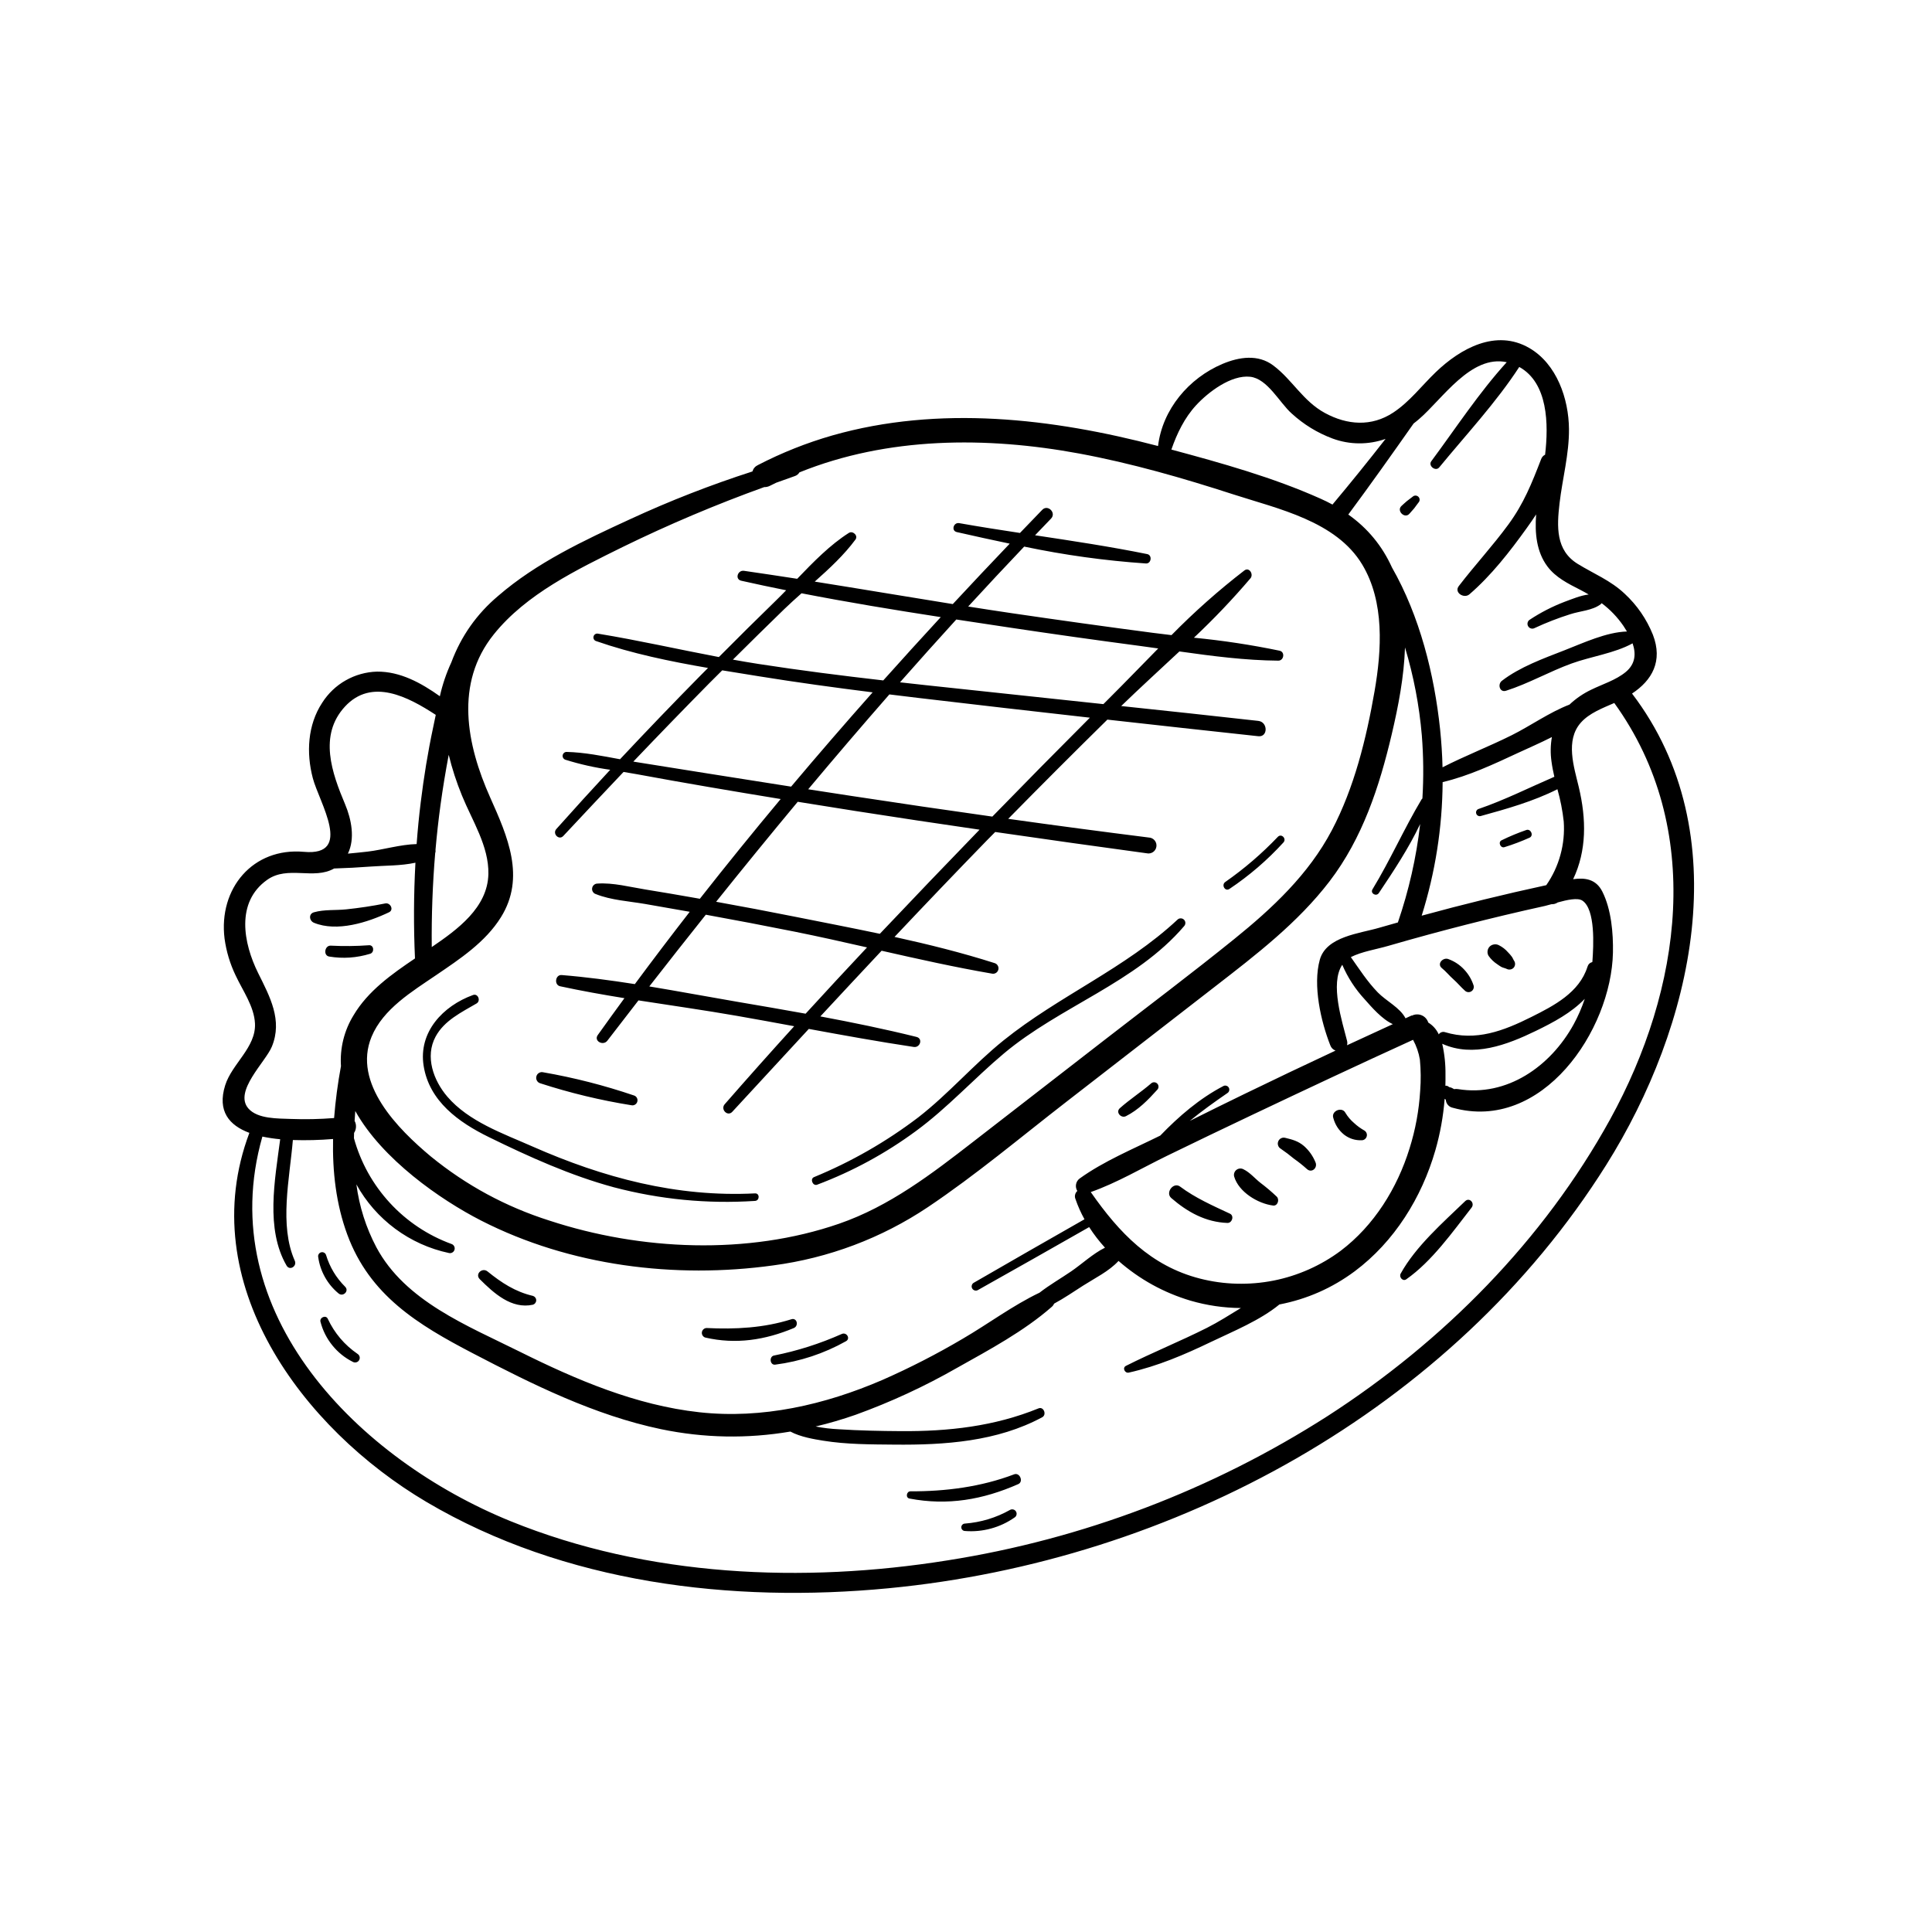 <svg xmlns="http://www.w3.org/2000/svg" xmlns:xlink="http://www.w3.org/1999/xlink" width="400" zoomAndPan="magnify" viewBox="0 0 300 300" height="400" preserveAspectRatio="xMidYMid meet" version="1.0"><path fill="currentColor" d="M 38.723 175.91 C 29.98 199.145 46.961 221.848 66.23 233.227 C 87.613 245.852 113.582 248.961 137.957 246.625 C 182.219 242.383 225.473 219 249.414 180.895 C 262.875 159.465 269.992 129.441 253.422 107.695 C 256.52 105.645 258.246 102.676 256.66 98.559 C 255.672 96.113 254.211 93.988 252.277 92.191 C 250.094 90.129 247.492 89.102 244.984 87.559 C 241.551 85.445 241.746 81.766 242.164 78.16 C 242.613 74.316 243.664 70.508 243.629 66.613 C 243.59 61.926 241.734 56.512 237.469 54.039 C 232.301 51.043 226.793 54.098 222.957 57.777 C 220.766 59.879 218.891 62.387 216.332 64.07 C 212.961 66.289 209.195 66.008 205.738 64.133 C 202.305 62.266 200.691 58.98 197.703 56.742 C 195.344 54.969 192.391 55.426 189.828 56.508 C 184.586 58.727 180.508 63.57 179.82 69.258 C 163.379 64.941 145.816 62.895 129.227 67.621 C 125.234 68.77 121.391 70.301 117.703 72.207 C 117.266 72.414 116.977 72.746 116.836 73.207 C 110.336 75.301 103.988 77.777 97.793 80.645 C 90.695 83.91 83.309 87.375 77.359 92.527 C 74.031 95.332 71.605 98.773 70.082 102.852 C 69.301 104.543 68.707 106.297 68.301 108.113 C 65.406 106.059 62.172 104.258 58.543 104.289 C 57.688 104.312 56.852 104.438 56.031 104.668 C 55.207 104.895 54.426 105.223 53.684 105.645 C 52.941 106.062 52.262 106.57 51.645 107.156 C 51.027 107.746 50.488 108.402 50.031 109.121 C 47.762 112.57 47.543 116.91 48.57 120.82 C 49.551 124.574 54.93 132.977 47.195 132.273 C 39.281 131.559 33.895 137.957 34.871 145.758 C 35.145 147.754 35.719 149.656 36.59 151.469 C 37.68 153.812 39.469 156.27 39.594 158.934 C 39.766 162.641 36.02 165.172 34.969 168.516 C 33.695 172.559 35.621 174.758 38.723 175.91 Z M 250.02 173.812 C 239.672 192.594 224.113 208.305 206.152 219.883 C 197.199 225.613 187.754 230.367 177.82 234.141 C 167.883 237.914 157.664 240.633 147.164 242.289 C 124.668 245.891 100.57 244.855 79.289 236.211 C 55.781 226.66 32.902 203.977 40.742 176.488 C 41.656 176.68 42.578 176.816 43.508 176.902 C 42.68 183.238 41.207 190.836 44.496 196.516 C 44.984 197.359 46.152 196.621 45.773 195.766 C 43.332 190.258 44.969 183.047 45.477 177.023 C 47.559 177.09 49.641 177.035 51.719 176.863 C 51.609 181.941 52.191 186.992 53.922 191.691 C 57.402 201.145 64.895 205.695 73.426 210.141 C 82.719 214.984 92.312 219.754 102.645 221.922 C 109.316 223.305 116.012 223.43 122.73 222.293 C 124.289 223.141 126.484 223.492 127.812 223.707 C 131.449 224.297 135.211 224.285 138.887 224.32 C 146.695 224.395 154.844 223.848 161.84 220.066 C 162.57 219.668 162.062 218.363 161.262 218.691 C 154.395 221.488 147.273 222.277 139.906 222.227 C 136.688 222.207 133.441 222.141 130.23 221.934 C 129.027 221.879 127.836 221.734 126.652 221.504 C 128.75 221.008 130.812 220.402 132.848 219.691 C 138.32 217.711 143.582 215.277 148.633 212.387 C 153.613 209.594 159.004 206.707 163.312 202.93 C 163.477 202.789 163.602 202.621 163.691 202.422 C 165.246 201.586 166.727 200.562 168.184 199.633 C 169.984 198.48 172.207 197.406 173.684 195.797 C 176.965 198.664 180.691 200.723 184.867 201.969 C 187.422 202.711 190.027 203.09 192.684 203.109 C 190.914 204.188 189.164 205.305 187.41 206.188 C 183.27 208.273 178.973 210.004 174.836 212.09 C 174.234 212.395 174.668 213.273 175.277 213.137 C 179.781 212.129 183.926 210.352 188.082 208.355 C 191.422 206.75 195.668 205.027 198.66 202.559 C 202.945 201.73 206.84 200.016 210.348 197.414 C 216.516 192.809 220.766 185.965 222.883 178.613 C 223.633 176 224.113 173.332 224.324 170.621 C 224.363 170.656 224.406 170.688 224.449 170.715 C 224.465 170.73 224.484 170.738 224.504 170.75 C 224.52 171.059 224.625 171.332 224.824 171.566 C 225.027 171.801 225.277 171.949 225.582 172.012 C 239.457 175.875 250.211 159.996 250.457 147.918 C 250.516 144.891 250.199 141.207 248.816 138.457 C 247.832 136.488 246.105 136.262 244.277 136.52 C 246.387 132.078 246.344 127.219 245.152 122.215 C 244.406 119.074 243.031 114.969 245.469 112.215 C 246.781 110.73 248.84 109.961 250.664 109.16 C 264.75 128.672 261.117 153.668 250.02 173.812 Z M 55.062 174.051 C 55.094 173.539 55.129 173.027 55.168 172.516 C 59.336 180 68.398 186.305 74.719 189.535 C 88.504 196.578 104.816 198.602 120.059 196.492 C 124.355 195.922 128.535 194.875 132.594 193.348 C 136.652 191.82 140.48 189.852 144.086 187.441 C 151.539 182.441 158.473 176.602 165.559 171.109 C 173.277 165.125 180.992 159.145 188.711 153.16 C 195.066 148.234 201.523 143.285 206.449 136.855 C 211.57 130.16 214.191 122.156 216.102 114.043 C 217.141 109.637 218.016 105.086 218.168 100.535 C 219.512 104.996 220.383 109.547 220.781 114.188 C 221.039 117.449 221.07 120.715 220.871 123.984 C 220.82 124.023 220.777 124.07 220.742 124.125 C 218.027 128.668 215.883 133.551 213.121 138.09 C 212.734 138.723 213.703 139.273 214.109 138.668 C 216.383 135.273 218.746 131.711 220.523 127.953 C 219.922 133.172 218.766 138.27 217.062 143.238 C 216.105 143.512 215.145 143.773 214.191 144.055 C 211.145 144.957 205.949 145.395 204.938 149.027 C 203.832 153.004 205.098 158.578 206.566 162.312 C 206.715 162.711 206.984 162.984 207.379 163.137 C 202.633 165.355 197.902 167.605 193.188 169.895 C 190.367 171.266 187.555 172.652 184.746 174.055 C 186.613 172.523 188.578 171.121 190.594 169.73 C 190.734 169.641 190.828 169.512 190.867 169.348 C 190.906 169.184 190.887 169.027 190.801 168.879 C 190.715 168.734 190.59 168.637 190.426 168.594 C 190.262 168.547 190.105 168.562 189.957 168.645 C 186.273 170.566 183.039 173.348 180.168 176.332 C 176.004 178.395 171.383 180.297 167.629 183.012 C 167.488 183.121 167.367 183.254 167.273 183.406 C 167.18 183.562 167.117 183.727 167.086 183.906 C 167.055 184.082 167.055 184.262 167.09 184.438 C 167.125 184.617 167.191 184.781 167.285 184.934 C 167.109 185.09 166.996 185.285 166.941 185.516 C 166.887 185.746 166.906 185.969 167 186.188 C 167.371 187.277 167.84 188.324 168.398 189.328 C 162.648 192.598 156.91 195.891 151.184 199.199 C 151.035 199.293 150.941 199.426 150.898 199.598 C 150.855 199.77 150.879 199.93 150.969 200.082 C 151.059 200.234 151.188 200.332 151.355 200.379 C 151.523 200.426 151.688 200.41 151.84 200.324 C 157.613 197.082 163.375 193.824 169.125 190.543 C 169.852 191.676 170.672 192.742 171.582 193.738 C 169.715 194.66 167.988 196.285 166.34 197.41 C 164.73 198.512 162.973 199.516 161.418 200.727 C 157.266 202.707 153.473 205.559 149.5 207.875 C 145.465 210.258 141.301 212.395 137.012 214.281 C 128.066 218.137 118.352 220.371 108.586 219.293 C 98.746 218.211 89.48 214.254 80.695 209.883 C 72.598 205.848 62.922 202.059 58.441 193.676 C 56.824 190.605 55.789 187.348 55.34 183.91 C 56.082 185.262 56.965 186.516 57.98 187.68 C 58.996 188.84 60.125 189.879 61.363 190.801 C 62.602 191.719 63.926 192.496 65.332 193.133 C 66.738 193.766 68.195 194.246 69.703 194.566 C 69.895 194.613 70.074 194.586 70.246 194.484 C 70.414 194.387 70.523 194.242 70.578 194.051 C 70.629 193.859 70.609 193.68 70.516 193.508 C 70.422 193.336 70.281 193.219 70.094 193.16 C 68.27 192.492 66.551 191.621 64.934 190.543 C 63.32 189.465 61.855 188.211 60.539 186.785 C 59.223 185.355 58.094 183.793 57.148 182.098 C 56.207 180.398 55.477 178.613 54.961 176.742 C 54.965 176.469 54.969 176.191 54.98 175.918 C 55.164 175.637 55.262 175.328 55.277 174.996 C 55.293 174.66 55.223 174.344 55.062 174.051 Z M 240.914 118.238 C 241.02 119.039 241.18 119.832 241.359 120.617 C 237.449 122.305 233.641 124.227 229.602 125.613 C 229.453 125.656 229.344 125.75 229.27 125.883 C 229.195 126.02 229.18 126.164 229.223 126.312 C 229.262 126.461 229.348 126.574 229.48 126.652 C 229.613 126.73 229.758 126.754 229.906 126.719 C 233.961 125.602 238.066 124.449 241.836 122.551 C 242.301 124.195 242.629 125.867 242.816 127.562 C 242.938 129.316 242.77 131.043 242.305 132.738 C 241.84 134.434 241.109 136.004 240.105 137.449 C 233.617 138.852 227.164 140.434 220.758 142.188 C 222.875 135.438 223.961 128.523 224.012 121.445 C 228.027 120.504 231.977 118.652 235.707 116.914 C 237.34 116.152 239.191 115.363 240.977 114.449 C 240.754 115.711 240.734 116.973 240.914 118.238 Z M 223.949 162.078 C 228.758 164.25 234.02 162.246 238.484 160.078 C 241.227 158.746 244.02 157.254 246.082 155.098 C 245.621 156.477 245.043 157.805 244.344 159.082 C 240.766 165.578 234.004 170.359 226.379 169.113 C 226.184 169.082 225.992 169.086 225.797 169.121 C 225.684 169.066 225.578 169.008 225.48 168.949 C 225.352 168.879 225.215 168.836 225.07 168.824 C 225.02 168.789 224.965 168.766 224.918 168.727 C 224.777 168.613 224.617 168.57 224.438 168.594 C 224.453 168.035 224.461 167.477 224.453 166.922 C 224.477 165.285 224.309 163.672 223.949 162.078 Z M 237.785 157.918 C 233.473 160.074 229.168 161.727 224.367 160.27 C 224.188 160.215 224.008 160.219 223.828 160.285 C 223.652 160.348 223.512 160.461 223.41 160.617 C 223.051 159.844 222.508 159.23 221.781 158.781 C 221.699 158.527 221.57 158.301 221.391 158.102 C 221.211 157.906 221 157.754 220.75 157.652 C 220.504 157.551 220.25 157.504 219.98 157.516 C 219.715 157.527 219.465 157.594 219.227 157.715 L 219.215 157.676 C 218.891 157.824 218.57 157.973 218.246 158.121 C 217.406 156.469 215.246 155.441 213.949 154.109 C 212.32 152.43 211.094 150.512 209.758 148.621 C 209.766 148.617 209.77 148.613 209.777 148.609 C 211.477 147.754 213.715 147.414 215.539 146.883 C 217.637 146.273 219.742 145.684 221.855 145.109 C 225.723 144.059 229.609 143.07 233.508 142.137 C 235.637 141.629 237.77 141.141 239.906 140.672 C 240.172 140.613 240.516 140.52 240.902 140.406 C 241.262 140.422 241.59 140.328 241.887 140.129 C 243.328 139.73 244.977 139.363 245.707 139.844 C 247.77 141.207 247.434 146.938 247.277 149.164 C 247.273 149.238 247.262 149.312 247.258 149.383 C 246.863 149.492 246.609 149.746 246.496 150.137 C 245.227 154.129 241.297 156.164 237.785 157.918 Z M 209.164 161.598 C 208.441 158.711 206.469 152.738 208.426 149.809 C 209.285 151.809 210.457 153.609 211.938 155.207 C 212.945 156.344 214.598 158.277 216.277 159.027 C 213.906 160.117 211.539 161.211 209.168 162.305 C 209.227 162.07 209.227 161.832 209.164 161.598 Z M 219.418 161.461 C 219.945 162.426 220.301 163.457 220.48 164.543 C 220.633 166.141 220.648 167.738 220.527 169.336 C 220.344 172.406 219.793 175.41 218.867 178.348 C 216.957 184.504 213.371 190.293 208.191 194.215 C 206.645 195.367 204.988 196.332 203.227 197.117 C 201.465 197.898 199.641 198.477 197.75 198.852 C 195.859 199.223 193.949 199.383 192.023 199.332 C 190.094 199.281 188.199 199.016 186.332 198.539 C 178.68 196.578 173.781 191.414 169.418 185.168 C 169.402 185.145 169.383 185.129 169.367 185.105 C 173.438 183.676 177.344 181.359 181.207 179.477 C 185.602 177.336 190.008 175.219 194.426 173.125 C 202.734 169.184 211.051 165.273 219.418 161.461 Z M 219.504 65.762 C 219.785 65.543 220.07 65.32 220.344 65.082 C 223.996 61.949 228.395 55.051 233.965 56.242 C 229.676 60.949 226.02 66.543 222.25 71.621 C 221.723 72.332 222.918 73.266 223.484 72.574 C 227.621 67.535 232.34 62.477 235.91 56.98 C 240.375 59.457 240.48 65.844 239.922 70.605 C 239.629 70.75 239.426 70.977 239.312 71.281 C 237.867 75.02 236.613 78.188 234.211 81.457 C 231.789 84.762 229.008 87.762 226.52 91.004 C 225.746 92.008 227.328 93.012 228.176 92.281 C 231.559 89.363 234.453 85.648 237.055 82.023 C 237.539 81.348 238.043 80.629 238.531 79.879 C 238.309 82.805 238.586 85.691 240.289 87.965 C 241.578 89.684 243.512 90.633 245.375 91.586 C 245.824 91.816 246.262 92.062 246.691 92.312 C 245.402 92.465 244.074 93.039 242.934 93.453 C 241.035 94.184 239.238 95.105 237.539 96.227 C 237.367 96.332 237.258 96.484 237.207 96.684 C 237.16 96.879 237.188 97.066 237.289 97.242 C 237.391 97.418 237.539 97.531 237.734 97.586 C 237.93 97.641 238.117 97.621 238.297 97.523 C 240.098 96.684 241.945 95.969 243.84 95.371 C 245.359 94.875 247.254 94.801 248.535 93.84 C 248.598 93.789 248.656 93.73 248.707 93.664 C 250.031 94.66 251.16 95.84 252.094 97.203 C 252.277 97.48 252.461 97.766 252.633 98.059 C 249.418 98.156 245.848 99.84 242.938 100.973 C 239.66 102.25 236.004 103.566 233.207 105.719 C 232.516 106.25 232.863 107.574 233.859 107.258 C 237.344 106.148 240.594 104.273 244.047 103.023 C 247.066 101.926 250.699 101.445 253.508 99.898 C 254.047 101.477 253.977 103.082 252.438 104.352 C 250.898 105.621 248.828 106.238 247.059 107.109 C 245.82 107.703 244.703 108.469 243.707 109.41 C 240.602 110.602 237.629 112.723 234.723 114.172 C 231.199 115.926 227.496 117.359 223.996 119.148 C 223.949 117.18 223.82 115.211 223.617 113.238 C 222.719 104.73 220.469 95.691 216.137 88.102 C 214.621 84.754 212.363 82.02 209.363 79.898 C 212.816 75.242 216.168 70.508 219.504 65.762 Z M 185.742 62.914 C 187.613 60.891 191.16 58.176 194.133 58.504 C 196.82 58.805 198.684 62.531 200.566 64.203 C 202.438 65.914 204.559 67.215 206.934 68.102 C 208.258 68.586 209.625 68.836 211.035 68.844 C 212.445 68.852 213.816 68.621 215.148 68.152 C 212.461 71.598 209.715 74.996 206.906 78.348 C 206.312 78.023 205.695 77.719 205.062 77.438 C 197.715 74.148 189.68 71.902 181.891 69.809 C 182.75 67.32 183.941 64.859 185.742 62.914 Z M 76.668 98.516 C 81.715 92.223 89.602 88.445 96.672 84.945 C 103.836 81.445 111.164 78.344 118.664 75.637 C 118.988 75.645 119.293 75.574 119.582 75.422 C 119.898 75.262 120.215 75.105 120.535 74.953 C 121.496 74.605 122.461 74.262 123.426 73.922 C 123.73 73.82 123.969 73.629 124.133 73.352 C 137.824 67.816 153.141 67.754 167.57 70.422 C 175.703 71.93 183.668 74.227 191.527 76.773 C 198.48 79.023 207.469 80.918 211.527 87.664 C 215.012 93.469 214.551 100.934 213.438 107.348 C 212.16 114.691 210.289 122.32 206.797 128.945 C 203.203 135.766 197.574 141.031 191.645 145.82 C 185.078 151.129 178.316 156.211 171.641 161.383 C 164.816 166.676 157.988 171.965 151.16 177.258 C 144.676 182.285 138.129 187.312 130.285 190.02 C 116.078 194.926 99.492 194.191 85.316 189.535 C 78.539 187.383 72.398 184.062 66.887 179.566 C 61.852 175.359 54.695 168.234 57.699 160.98 C 59.488 156.66 64.02 153.941 67.711 151.426 C 71.414 148.906 75.387 146.293 77.793 142.414 C 81.641 136.223 78.812 129.867 76.121 123.844 C 72.441 115.613 70.57 106.113 76.668 98.516 Z M 68.406 124.961 C 68.762 122.367 69.191 119.781 69.676 117.207 C 70.203 119.371 70.891 121.48 71.738 123.543 C 73.309 127.41 75.93 131.398 75.836 135.715 C 75.723 140.938 71.031 144.34 67.043 147.059 C 66.992 142.184 67.172 137.312 67.578 132.453 C 67.641 132.289 67.652 132.121 67.625 131.949 C 67.832 129.617 68.086 127.285 68.406 124.961 Z M 53.559 109.723 C 57.723 105.207 63.387 108.211 67.664 111.004 C 67.527 111.66 67.395 112.312 67.258 112.953 C 66.438 116.789 65.816 120.652 65.336 124.547 C 65.066 126.715 64.855 128.887 64.695 131.066 C 62.168 131.129 59.426 131.965 57.074 132.238 C 56.059 132.355 55.039 132.457 54.023 132.551 C 55.156 130.215 54.57 127.227 53.59 124.895 C 51.547 120.039 49.438 114.195 53.559 109.723 Z M 42.211 162.527 C 43.914 158.406 41.895 154.746 40.082 151.09 C 37.793 146.473 36.57 140.102 41.484 136.621 C 44.691 134.348 48.715 136.672 51.883 134.859 C 53.797 134.801 55.707 134.699 57.617 134.555 C 59.695 134.395 62.262 134.457 64.508 133.961 C 64.238 138.91 64.215 143.863 64.438 148.828 C 60.824 151.266 57.129 153.883 54.895 157.66 C 54.168 158.844 53.641 160.105 53.305 161.453 C 52.973 162.801 52.855 164.164 52.945 165.547 C 52.449 168.215 52.094 170.902 51.879 173.609 C 49.648 173.785 47.418 173.836 45.184 173.75 C 43.184 173.668 40.023 173.777 38.574 172.129 C 36.25 169.48 41.223 164.914 42.211 162.527 Z M 190.59 189.898 C 187.215 189.777 184.387 188.207 181.875 186.031 C 180.906 185.191 182.223 183.484 183.246 184.254 C 185.613 186.023 188.316 187.211 190.98 188.457 C 191.684 188.785 191.324 189.926 190.59 189.898 Z M 193.086 181.566 C 194.09 182.055 194.836 182.973 195.703 183.656 C 196.594 184.328 197.445 185.047 198.254 185.816 C 198.711 186.27 198.41 187.285 197.684 187.195 C 195.332 186.902 192.336 185.094 191.637 182.684 C 191.59 182.488 191.598 182.301 191.664 182.113 C 191.73 181.926 191.84 181.773 192 181.652 C 192.156 181.531 192.332 181.465 192.531 181.449 C 192.727 181.434 192.914 181.473 193.086 181.566 Z M 199.559 176.68 C 200.676 176.949 201.566 177.176 202.473 177.945 C 203.27 178.648 203.867 179.496 204.27 180.484 C 204.641 181.34 203.68 182.219 202.93 181.52 C 202.297 180.949 201.633 180.422 200.938 179.934 C 200.27 179.375 199.574 178.852 198.852 178.359 C 198.66 178.242 198.527 178.074 198.461 177.855 C 198.391 177.641 198.402 177.426 198.488 177.219 C 198.578 177.008 198.723 176.852 198.926 176.75 C 199.129 176.648 199.34 176.625 199.559 176.68 Z M 207.039 173.613 C 206.656 172.504 208.406 171.781 208.926 172.816 C 209.281 173.402 209.719 173.918 210.238 174.363 C 210.734 174.828 211.277 175.223 211.867 175.551 C 212.02 175.648 212.129 175.777 212.195 175.945 C 212.262 176.113 212.27 176.285 212.223 176.457 C 212.176 176.629 212.082 176.773 211.941 176.883 C 211.801 176.996 211.641 177.055 211.461 177.059 C 210.441 177.098 209.523 176.809 208.711 176.191 C 207.875 175.512 207.32 174.652 207.039 173.613 Z M 228.828 153.051 C 228.871 153.227 228.855 153.395 228.785 153.562 C 228.715 153.73 228.602 153.855 228.445 153.949 C 228.289 154.039 228.121 154.074 227.941 154.055 C 227.762 154.031 227.605 153.961 227.477 153.836 C 226.848 153.281 226.32 152.625 225.691 152.07 C 225.059 151.512 224.539 150.852 223.887 150.324 C 223.055 149.645 224.121 148.566 224.949 148.945 C 225.883 149.293 226.688 149.832 227.363 150.559 C 228.039 151.281 228.527 152.109 228.828 153.051 Z M 235.141 149.242 C 235.242 149.414 235.277 149.598 235.254 149.797 C 235.227 149.992 235.145 150.16 235.004 150.305 C 234.859 150.438 234.691 150.52 234.496 150.543 C 234.301 150.57 234.117 150.535 233.941 150.441 C 233.676 150.316 233.363 150.277 233.094 150.125 C 232.891 150.008 232.691 149.863 232.496 149.727 C 231.961 149.379 231.508 148.941 231.141 148.418 C 231.004 148.184 230.953 147.93 230.988 147.664 C 231.023 147.395 231.137 147.164 231.324 146.973 C 231.52 146.789 231.75 146.68 232.02 146.645 C 232.285 146.609 232.535 146.656 232.77 146.785 C 233.305 147.055 233.766 147.414 234.16 147.867 C 234.379 148.086 234.582 148.32 234.766 148.57 C 234.914 148.785 234.996 149.035 235.141 149.242 Z M 48.746 141.66 C 50.363 141.199 52.105 141.379 53.773 141.203 C 55.766 140.992 57.863 140.684 59.824 140.285 C 60.613 140.125 61.211 141.277 60.402 141.66 C 57.121 143.223 52.312 144.762 48.746 143.285 C 48.02 142.984 47.879 141.906 48.746 141.66 Z M 57.473 148.102 C 55.391 148.738 53.277 148.887 51.129 148.535 C 50.156 148.391 50.406 146.793 51.359 146.84 C 53.34 146.941 55.316 146.922 57.293 146.777 C 58.078 146.715 58.172 147.895 57.473 148.102 Z M 87.465 129.812 C 90.574 126.484 93.691 123.172 96.824 119.867 C 97.504 119.977 98.18 120.09 98.844 120.211 C 102.547 120.898 106.25 121.551 109.957 122.188 C 113.711 122.832 117.465 123.461 121.223 124.074 C 116.961 129.176 112.773 134.34 108.672 139.562 C 108.434 139.523 108.199 139.477 107.961 139.434 C 105.387 138.977 102.809 138.539 100.227 138.121 C 97.785 137.73 95.223 137.035 92.742 137.203 C 92.539 137.211 92.363 137.285 92.211 137.422 C 92.059 137.559 91.973 137.727 91.945 137.93 C 91.918 138.129 91.957 138.316 92.066 138.488 C 92.176 138.66 92.328 138.777 92.523 138.836 C 94.898 139.785 97.66 139.934 100.188 140.371 C 102.492 140.77 104.797 141.176 107.102 141.582 C 104.215 145.293 101.375 149.039 98.578 152.812 C 94.793 152.219 91.004 151.711 87.215 151.406 C 86.223 151.328 86.004 152.938 86.98 153.148 C 90.281 153.863 93.613 154.453 96.961 154.996 C 95.57 156.895 94.188 158.805 92.82 160.723 C 92.164 161.641 93.652 162.457 94.312 161.594 C 95.918 159.504 97.527 157.418 99.141 155.34 C 104.242 156.137 109.363 156.855 114.43 157.742 C 117.395 158.258 120.359 158.805 123.32 159.352 C 119.684 163.355 116.086 167.395 112.531 171.465 C 111.836 172.266 112.977 173.434 113.707 172.641 C 117.668 168.348 121.629 164.059 125.59 159.77 C 131.012 160.766 136.434 161.75 141.883 162.57 C 142.883 162.723 143.348 161.27 142.312 161.012 C 137.375 159.785 132.387 158.766 127.383 157.828 C 130.543 154.418 133.715 151.02 136.895 147.629 C 142.578 148.918 148.27 150.191 154.008 151.18 C 154.23 151.23 154.438 151.199 154.633 151.086 C 154.828 150.969 154.953 150.801 155.016 150.582 C 155.074 150.363 155.051 150.156 154.941 149.957 C 154.836 149.758 154.672 149.625 154.457 149.555 C 149.367 147.93 144.152 146.637 138.902 145.484 C 143.637 140.461 148.406 135.473 153.219 130.523 C 153.656 130.078 154.098 129.637 154.535 129.191 C 162.371 130.328 170.215 131.43 178.059 132.496 C 178.23 132.535 178.398 132.539 178.57 132.504 C 178.742 132.473 178.898 132.406 179.043 132.309 C 179.188 132.211 179.305 132.086 179.395 131.938 C 179.488 131.789 179.543 131.629 179.566 131.453 C 179.59 131.281 179.578 131.109 179.531 130.945 C 179.48 130.777 179.402 130.625 179.289 130.492 C 179.176 130.359 179.043 130.254 178.887 130.176 C 178.73 130.098 178.566 130.059 178.391 130.051 C 171.105 129.137 163.824 128.168 156.555 127.148 C 161.645 121.969 166.777 116.836 171.953 111.742 C 179.766 112.617 187.578 113.477 195.391 114.32 C 196.914 114.484 196.895 112.109 195.391 111.941 C 188.297 111.148 181.199 110.379 174.098 109.633 C 177.035 106.785 180.109 103.992 183.137 101.156 C 188.242 101.875 193.383 102.547 198.492 102.586 C 199.363 102.594 199.578 101.238 198.699 101.043 C 194.301 100.129 189.863 99.457 185.391 99.023 C 188.488 96.109 191.414 93.035 194.172 89.797 C 194.688 89.18 193.988 88.012 193.23 88.578 C 189.227 91.664 185.453 95.012 181.91 98.621 C 180.941 98.508 179.977 98.391 179.012 98.266 C 171.699 97.305 164.395 96.285 157.098 95.215 C 154.844 94.883 152.59 94.535 150.34 94.18 C 153.207 91.055 156.105 87.953 159.035 84.875 C 165.277 86.188 171.578 87.059 177.941 87.496 C 178.77 87.543 178.961 86.207 178.137 86.039 C 172.371 84.871 166.547 83.996 160.723 83.117 C 161.551 82.254 162.371 81.391 163.203 80.531 C 164.07 79.637 162.707 78.273 161.84 79.164 C 160.684 80.359 159.527 81.559 158.379 82.758 C 155.23 82.281 152.086 81.789 148.953 81.234 C 148.059 81.074 147.66 82.414 148.574 82.621 C 151.301 83.238 154.039 83.848 156.789 84.418 C 153.824 87.523 150.875 90.648 147.949 93.801 C 140.801 92.656 133.66 91.449 126.512 90.312 C 128.816 88.266 131.086 86.152 132.836 83.781 C 133.293 83.164 132.414 82.363 131.809 82.75 C 128.898 84.602 126.297 87.262 123.789 89.875 C 121.035 89.449 118.281 89.035 115.527 88.637 C 114.543 88.496 114.074 89.945 115.102 90.176 C 117.418 90.695 119.742 91.191 122.074 91.656 C 121.531 92.215 120.992 92.762 120.449 93.289 C 117.48 96.176 114.539 99.09 111.625 102.027 C 105.367 100.844 99.16 99.43 92.879 98.398 C 92.723 98.363 92.574 98.383 92.438 98.465 C 92.301 98.547 92.211 98.668 92.168 98.82 C 92.125 98.977 92.141 99.125 92.219 99.266 C 92.293 99.406 92.41 99.5 92.562 99.547 C 98.137 101.488 104.047 102.703 109.941 103.719 C 109.57 104.094 109.195 104.465 108.824 104.84 C 104.586 109.137 100.406 113.492 96.277 117.895 C 93.52 117.383 90.723 116.82 87.965 116.758 C 87.812 116.762 87.68 116.816 87.566 116.918 C 87.457 117.02 87.391 117.145 87.367 117.297 C 87.348 117.445 87.379 117.586 87.461 117.711 C 87.543 117.84 87.656 117.926 87.801 117.973 C 90.074 118.684 92.395 119.203 94.754 119.531 C 91.934 122.57 89.145 125.637 86.387 128.73 C 85.738 129.461 86.789 130.535 87.465 129.812 Z M 125.094 157.406 C 121.547 156.762 117.996 156.156 114.445 155.551 C 109.93 154.781 105.387 153.926 100.824 153.172 C 103.73 149.441 106.652 145.73 109.598 142.035 C 114.176 142.867 118.75 143.738 123.316 144.652 C 127.098 145.41 130.867 146.258 134.633 147.113 C 131.43 150.523 128.25 153.953 125.094 157.406 Z M 136.621 145 C 132.203 144.066 127.77 143.211 123.375 142.336 C 119.324 141.527 115.266 140.758 111.199 140.027 C 115.375 134.809 119.602 129.633 123.871 124.5 C 126.848 124.98 129.824 125.457 132.801 125.926 C 139.23 126.93 145.664 127.898 152.105 128.832 C 146.914 134.188 141.754 139.578 136.621 145 Z M 154.09 126.801 C 146.812 125.777 139.543 124.711 132.277 123.602 C 130.016 123.258 127.758 122.91 125.496 122.559 C 129.645 117.602 133.848 112.691 138.102 107.828 C 139.637 108.016 141.172 108.203 142.707 108.387 C 151.547 109.43 160.391 110.449 169.238 111.441 C 164.156 116.527 159.105 121.648 154.09 126.801 Z M 148.492 96.195 C 151.348 96.629 154.199 97.062 157.051 97.488 C 163.621 98.473 170.199 99.398 176.789 100.27 C 177.805 100.406 178.824 100.547 179.848 100.691 C 177.309 103.266 174.809 105.867 172.297 108.371 C 171.973 108.691 171.656 109.016 171.332 109.336 C 162.156 108.363 152.98 107.383 143.805 106.398 C 142.453 106.254 141.102 106.098 139.75 105.949 C 142.637 102.676 145.551 99.422 148.492 96.195 Z M 121.762 94.602 C 122.625 93.77 123.535 92.949 124.461 92.125 C 131.633 93.52 138.855 94.711 146.082 95.824 C 143.082 99.078 140.105 102.355 137.152 105.656 C 130.688 104.914 124.234 104.098 117.801 103.102 C 116.465 102.895 115.137 102.668 113.805 102.426 C 116.441 99.801 119.094 97.195 121.762 94.602 Z M 110.109 106.121 C 110.781 105.441 111.465 104.77 112.145 104.09 C 114.055 104.406 115.957 104.707 117.844 105.012 C 123.715 105.961 129.605 106.766 135.504 107.508 C 131.223 112.332 127 117.211 122.844 122.148 C 118.543 121.477 114.246 120.801 109.945 120.113 C 106.227 119.52 102.504 118.926 98.781 118.332 C 98.637 118.309 98.488 118.285 98.344 118.258 C 102.23 114.18 106.152 110.133 110.109 106.121 Z M 84.352 166.504 C 89.141 167.336 93.836 168.539 98.438 170.102 C 98.641 170.164 98.793 170.289 98.895 170.477 C 98.996 170.66 99.016 170.855 98.961 171.059 C 98.902 171.266 98.785 171.422 98.602 171.527 C 98.422 171.637 98.227 171.664 98.02 171.617 C 93.219 170.848 88.508 169.711 83.883 168.211 C 83.652 168.141 83.48 168 83.367 167.789 C 83.254 167.582 83.227 167.359 83.293 167.129 C 83.355 166.898 83.488 166.723 83.695 166.602 C 83.902 166.48 84.121 166.445 84.352 166.504 Z M 173.887 172.082 C 175.43 170.707 177.172 169.59 178.738 168.238 C 178.871 168.113 179.031 168.051 179.219 168.055 C 179.402 168.059 179.559 168.125 179.691 168.254 C 179.82 168.387 179.887 168.543 179.891 168.727 C 179.895 168.914 179.832 169.074 179.707 169.207 C 178.277 170.797 176.766 172.348 174.84 173.316 C 174.078 173.699 173.191 172.703 173.887 172.082 Z M 74.504 198.637 C 73.707 197.848 74.875 196.754 75.711 197.434 C 77.883 199.191 80.016 200.59 82.758 201.227 C 82.906 201.273 83.027 201.359 83.121 201.484 C 83.215 201.609 83.262 201.754 83.262 201.91 C 83.262 202.066 83.215 202.207 83.121 202.336 C 83.027 202.461 82.906 202.547 82.758 202.594 C 79.426 203.328 76.676 200.797 74.504 198.637 Z M 109.719 206.215 C 114.164 206.434 118.609 206.207 122.879 204.855 C 123.773 204.574 124.066 205.883 123.254 206.223 C 118.781 208.09 114.27 208.785 109.516 207.695 C 109.34 207.641 109.203 207.535 109.102 207.379 C 109.004 207.223 108.965 207.055 108.988 206.871 C 109.016 206.688 109.098 206.535 109.234 206.41 C 109.371 206.285 109.531 206.223 109.719 206.215 Z M 120.176 210.488 C 123.809 209.766 127.316 208.648 130.703 207.141 C 131.453 206.797 132.109 207.855 131.359 208.266 C 127.93 210.184 124.266 211.398 120.367 211.902 C 119.555 212.004 119.398 210.656 120.176 210.488 Z M 82.652 178.012 C 93.688 182.883 105.086 185.926 117.238 185.309 C 117.992 185.27 117.984 186.434 117.238 186.477 C 109.82 186.957 102.516 186.254 95.328 184.363 C 88.633 182.555 82.129 179.617 75.914 176.57 C 71.234 174.277 66.656 171.012 65.781 165.5 C 64.949 160.25 68.797 156.191 73.453 154.504 C 74.238 154.219 74.688 155.418 74.004 155.816 C 71.668 157.184 68.984 158.461 67.637 160.969 C 65.957 164.078 67.32 167.781 69.453 170.277 C 72.77 174.156 78.113 176.008 82.652 178.012 Z M 183.867 143.812 C 176.352 152.602 164.617 156.254 155.879 163.586 C 151.219 167.496 147.156 172.012 142.23 175.625 C 137.5 179.109 132.387 181.887 126.891 183.957 C 126.211 184.215 125.734 183.066 126.395 182.785 C 132.195 180.395 137.594 177.301 142.59 173.504 C 147.305 169.844 151.195 165.281 155.836 161.547 C 164.441 154.629 174.715 150.391 182.852 142.793 C 182.992 142.66 183.16 142.598 183.355 142.602 C 183.547 142.605 183.715 142.676 183.852 142.812 C 183.988 142.949 184.059 143.113 184.062 143.309 C 184.062 143.5 184 143.668 183.867 143.812 Z M 199.293 130.816 C 196.789 133.562 193.992 135.969 190.902 138.035 C 190.227 138.492 189.605 137.402 190.266 136.949 C 193.219 134.887 195.938 132.551 198.422 129.945 C 198.977 129.367 199.824 130.23 199.293 130.816 Z M 217.629 78.555 C 217.906 78.305 218.176 78.047 218.461 77.809 C 218.75 77.566 219.07 77.367 219.359 77.125 C 219.484 77.008 219.633 76.953 219.809 76.953 C 219.98 76.957 220.125 77.02 220.25 77.141 C 220.371 77.266 220.434 77.41 220.438 77.586 C 220.438 77.758 220.383 77.906 220.266 78.031 C 220.023 78.324 219.828 78.645 219.59 78.938 C 219.352 79.223 219.098 79.496 218.852 79.777 C 218.117 80.613 216.797 79.301 217.629 78.555 Z M 233.172 130.477 C 234.422 129.863 235.703 129.332 237.016 128.879 C 237.715 128.656 238.184 129.75 237.52 130.07 C 236.25 130.641 234.949 131.133 233.621 131.543 C 232.996 131.754 232.57 130.75 233.172 130.477 Z M 54.801 211.477 C 53.551 210.852 52.488 209.996 51.609 208.91 C 50.73 207.824 50.117 206.605 49.766 205.254 C 49.582 204.59 50.594 204.133 50.895 204.777 C 51.945 207.016 53.488 208.832 55.523 210.234 C 55.688 210.34 55.793 210.484 55.84 210.672 C 55.887 210.859 55.859 211.039 55.762 211.207 C 55.664 211.375 55.523 211.484 55.336 211.535 C 55.148 211.59 54.969 211.566 54.801 211.477 Z M 49.414 195.215 C 49.375 195.051 49.398 194.895 49.484 194.75 C 49.57 194.602 49.695 194.508 49.859 194.461 C 50.023 194.418 50.18 194.434 50.328 194.516 C 50.477 194.598 50.578 194.719 50.629 194.879 C 51.207 196.766 52.191 198.406 53.59 199.801 C 54.266 200.473 53.262 201.438 52.559 200.836 C 51.703 200.125 51.004 199.289 50.461 198.316 C 49.918 197.348 49.57 196.312 49.414 195.215 Z M 158.113 230.453 C 152.617 232.875 147.156 233.82 141.23 232.695 C 140.578 232.574 140.754 231.566 141.383 231.57 C 146.832 231.594 152.363 230.879 157.473 228.934 C 158.355 228.598 158.969 230.078 158.113 230.453 Z M 157.539 235.637 C 156.414 236.422 155.191 236.996 153.863 237.355 C 152.539 237.715 151.195 237.84 149.824 237.73 C 149.672 237.723 149.539 237.664 149.434 237.555 C 149.324 237.441 149.273 237.309 149.273 237.156 C 149.273 237 149.324 236.867 149.434 236.758 C 149.539 236.648 149.672 236.59 149.824 236.582 C 152.324 236.387 154.664 235.68 156.848 234.453 C 157.012 234.367 157.18 234.348 157.359 234.398 C 157.535 234.445 157.672 234.551 157.766 234.711 C 157.859 234.871 157.883 235.039 157.84 235.219 C 157.797 235.398 157.695 235.539 157.539 235.637 Z M 228.504 187.52 C 225.535 191.328 222.352 195.852 218.367 198.648 C 217.816 199.035 217.203 198.297 217.492 197.77 C 219.844 193.52 224.035 189.867 227.504 186.52 C 228.176 185.867 229.047 186.824 228.504 187.52 Z M 228.504 187.52 " fill-opacity="1" fill-rule="nonzero"/></svg>